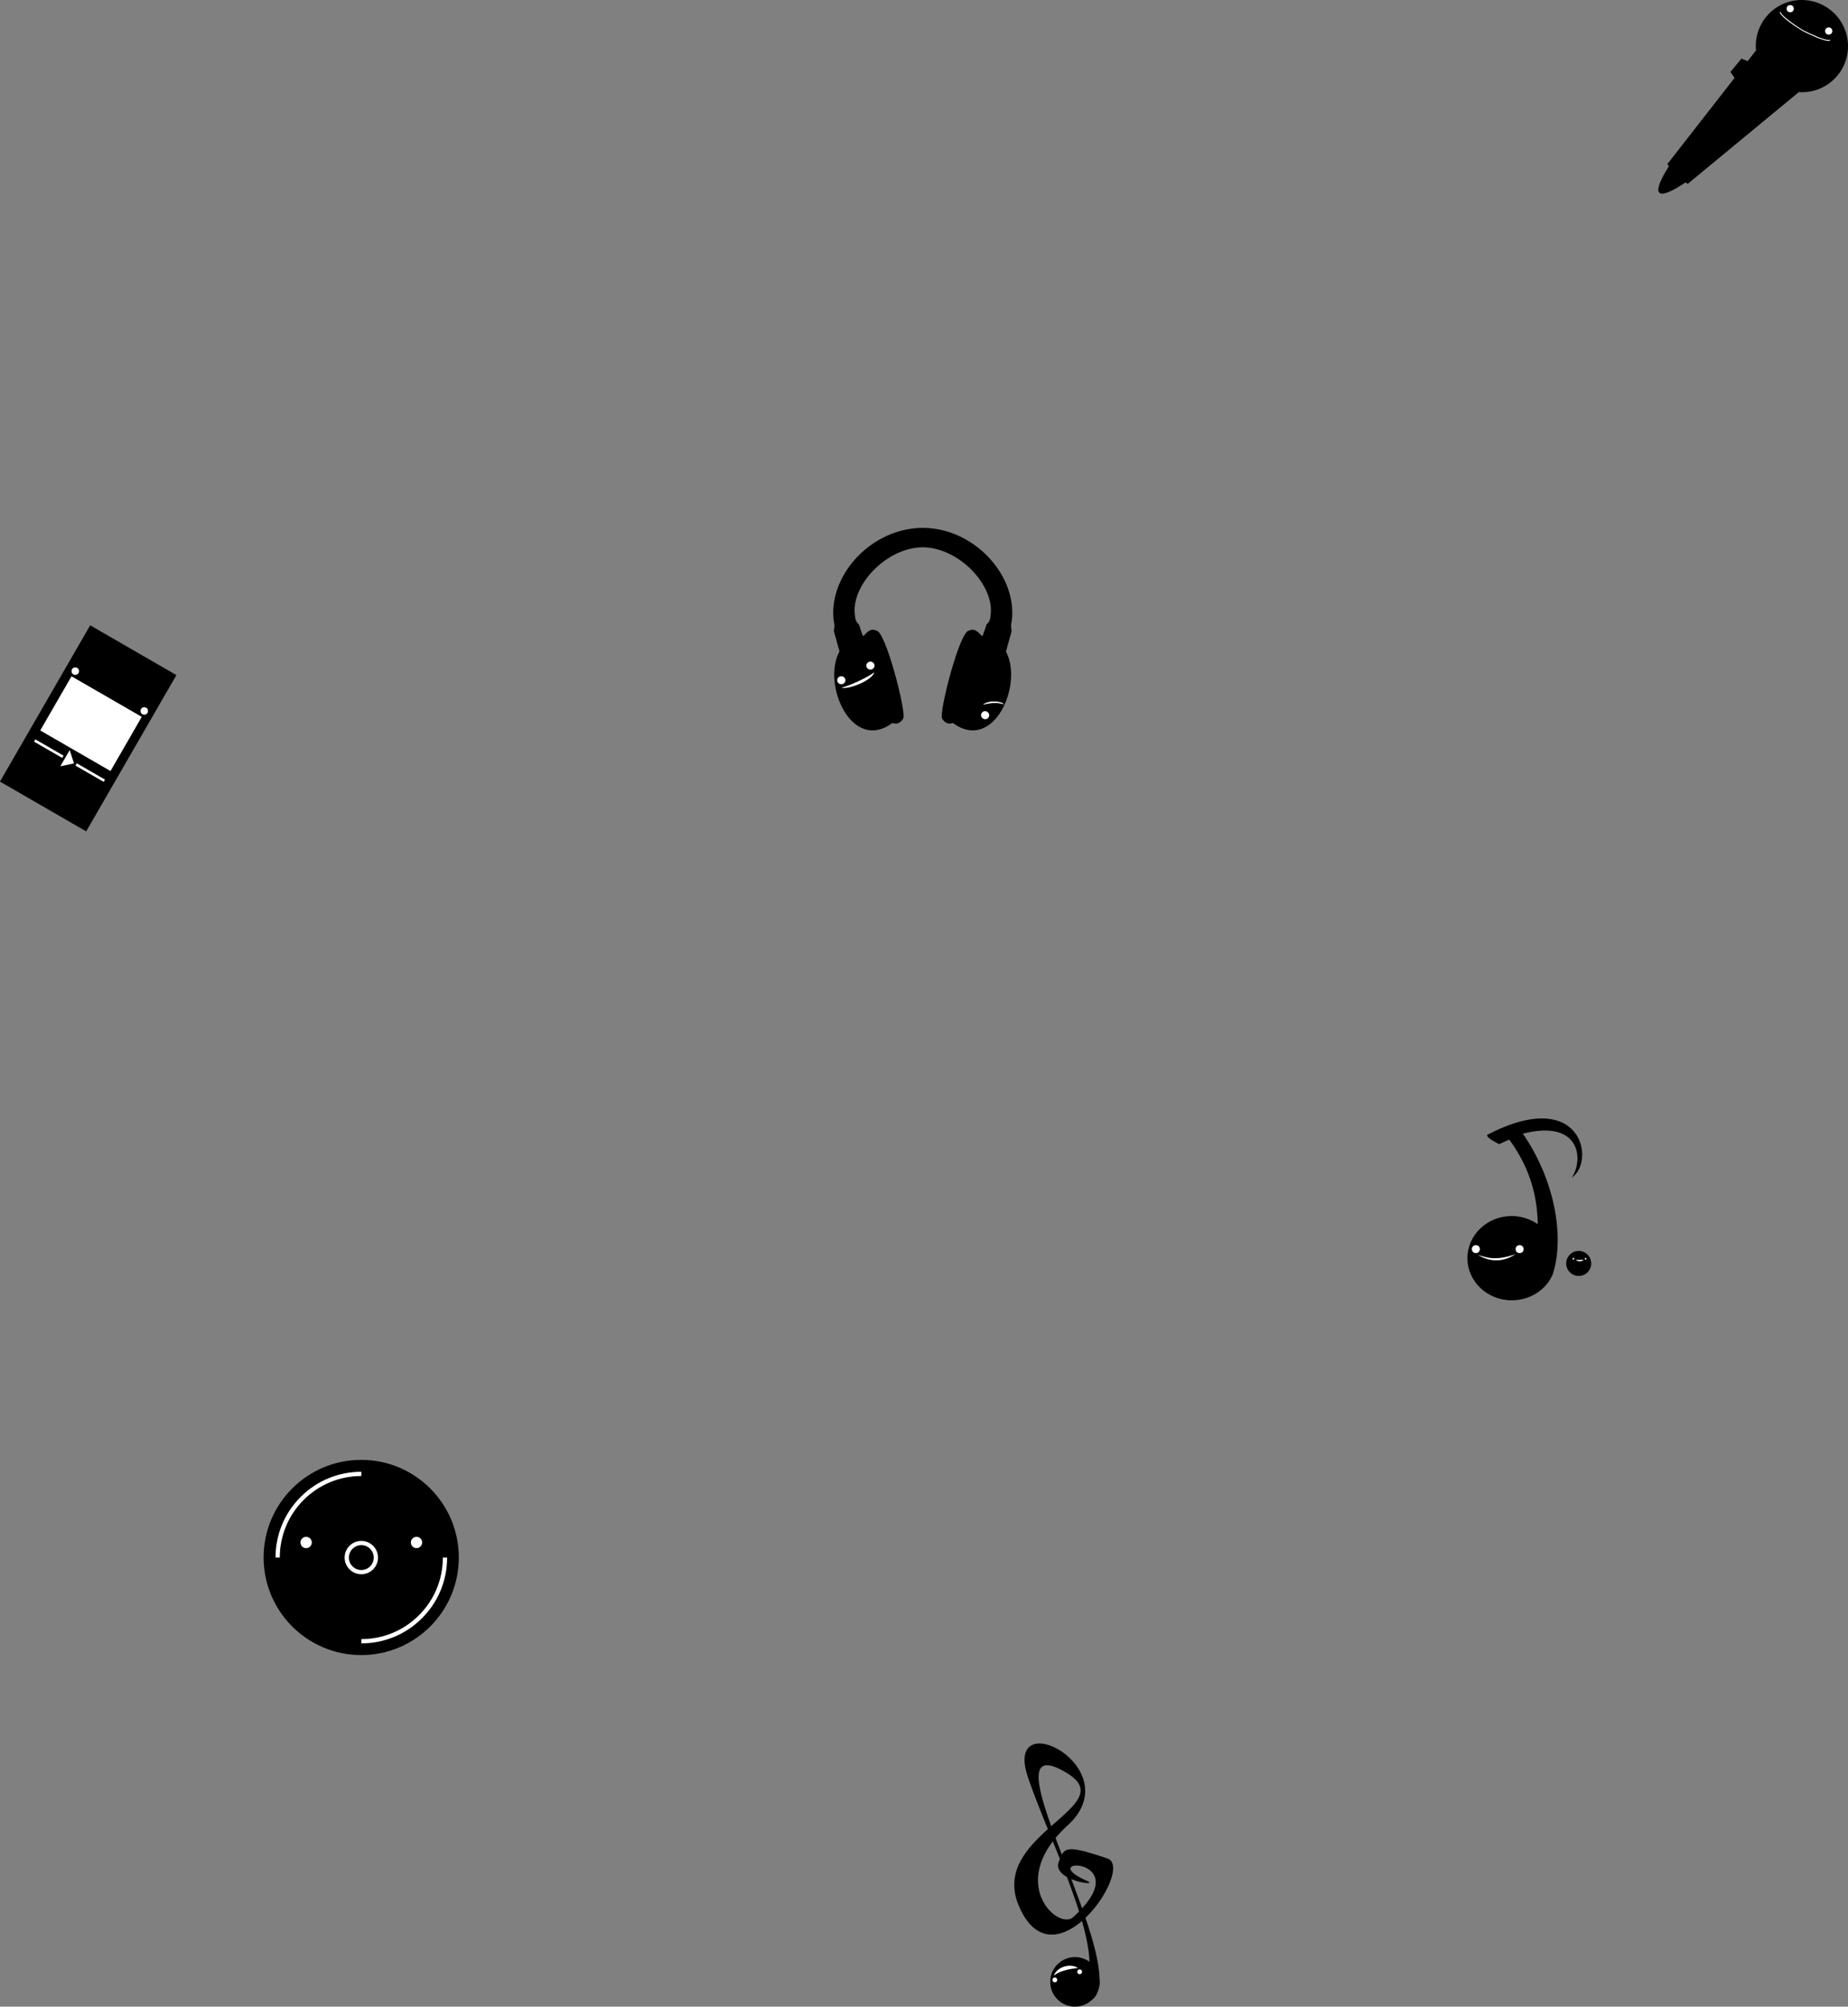<?xml version="1.0" encoding="utf-8"?>
<!-- Generator: Adobe Illustrator 16.0.3, SVG Export Plug-In . SVG Version: 6.00 Build 0)  -->
<!DOCTYPE svg PUBLIC "-//W3C//DTD SVG 1.1//EN" "http://www.w3.org/Graphics/SVG/1.1/DTD/svg11.dtd">
<svg version="1.1"
	 id="Calque_1" xmlns:krita="http://krita.org/namespaces/svg/krita" xmlns:sodipodi="http://sodipodi.sourceforge.net/DTD/sodipodi-0.dtd"
	 xmlns="http://www.w3.org/2000/svg" xmlns:xlink="http://www.w3.org/1999/xlink" x="0px" y="0px" width="313.221px"
	 height="340.1px" viewBox="83.845 80.331 313.221 340.1" enable-background="new 83.845 80.331 313.221 340.1"
	 xml:space="preserve">
<rect x="83.845" y="80.331" width="313.221" height="340.1" fill="#808080" stroke="none"/>
<path d="M397.064,88.042c0.032,2.088-0.751,4.062-2.205,5.557c-1.479,1.522-3.465,2.36-5.591,2.36c-0.179,0-0.355-0.008-0.533-0.021
	l-18.852,15.568c-0.09-0.083-0.202-0.173-0.328-0.268c-1.772,1.172-3.035,1.804-3.788,1.898c-0.193,0.045-0.38,0.034-0.547-0.063
	c-0.015-0.007-0.027-0.016-0.041-0.025c-0.027-0.018-0.055-0.039-0.082-0.063c0-0.001-0.002-0.001-0.002-0.002
	c-0.025-0.027-0.048-0.055-0.068-0.083c-0.008-0.013-0.017-0.025-0.024-0.039c-0.102-0.165-0.119-0.351-0.078-0.546
	c0.072-0.756,0.669-2.035,1.791-3.84c-0.098-0.123-0.191-0.232-0.276-0.32l11.396-14.615l-0.689-1.019l1.854-2.256l1.051,0.434
	l1.422-1.823c-0.019-0.209-0.033-0.419-0.036-0.631c-0.032-2.088,0.751-4.061,2.204-5.556c1.481-1.522,3.466-2.36,5.592-2.36
	c2.05,0,3.988,0.787,5.46,2.218C396.19,84.006,397.033,85.957,397.064,88.042z"/>
<g>
	<circle fill="#FFFFFF" cx="387.27" cy="81.799" r="0.608"/>
	<circle fill="#FFFFFF" cx="393.795" cy="85.592" r="0.607"/>
	<path fill="#FFFFFF" d="M393.973,87.059l0.093,0.118c-0.067,0.055-0.171,0.081-0.313,0.081c-0.918,0-3.361-1.136-4.346-1.668
		l-0.001,0.001c-0.02-0.011-0.043-0.025-0.065-0.038c-0.021-0.012-0.041-0.023-0.062-0.034l0.001-0.001
		c-0.993-0.588-3.852-2.484-3.765-3.17l0.149,0.018c-0.06,0.496,2.376,2.228,3.753,3.057c1.146,0.607,3.513,1.682,4.346,1.682
		C393.889,87.104,393.945,87.08,393.973,87.059z"/>
</g>
<path d="M255.34,185.503c-0.168,0.723-0.173,1.277-0.006,1.704l-0.988,3.56c2.992,5.563-2.084,17.168-8.979,12.109
	c-0.749,0.258-1.357,0.014-1.827-0.732c-0.685-0.59,2.964-15.02,4.565-14.936c0.783-0.419,1.441,0.102,2.057,0.831
	c0.084,0.009,0.167,0.019,0.248,0.03l0.67-1.943c0.549-0.431,0.602-0.968,0.659-1.511c0.717-4.995-5.269-11.459-11.478-11.528
	c-6.248,0.045-12.234,6.523-11.516,11.528c0.057,0.543,0.11,1.079,0.659,1.511l0.668,1.939c0.075-0.01,0.149-0.02,0.226-0.027
	c0.615-0.73,1.273-1.249,2.058-0.831c1.6-0.084,5.249,14.347,4.563,14.937c-0.47,0.746-1.078,0.99-1.826,0.73
	c-6.906,5.068-11.988-6.588-8.962-12.14l-0.98-3.528c0.167-0.427,0.164-0.982-0.005-1.703c-0.881-7.331,5.768-14.992,13.973-15.659
	l0.004-0.007c0.314-0.024,0.628-0.037,0.941-0.04c0.06,0,0.119,0,0.179,0s0.12,0,0.179,0c0.313,0.004,0.627,0.017,0.942,0.041
	l0.003,0.006C249.572,170.511,256.221,178.171,255.34,185.503z"/>
<g>
	<ellipse fill="#FFFFFF" cx="226.44" cy="195.621" rx="0.696" ry="0.677"/>
	<ellipse fill="#FFFFFF" cx="231.375" cy="193.144" rx="0.696" ry="0.677"/>
	<path fill="#FFFFFF" d="M226.438,196.882c1.159-0.215,4.514-1.742,5.577-2.602C231.762,195.568,227.76,197.251,226.438,196.882z"/>
	
		<ellipse transform="matrix(0.493 -0.87 0.87 0.493 -48.189 320.401)" fill="#FFFFFF" cx="250.826" cy="201.549" rx="0.677" ry="0.696"/>
	<path fill="#FFFFFF" d="M254.01,199.704c-1.611-0.441-2.234-0.168-3.584,0.057C251.621,198.854,253.739,199.235,254.01,199.704z"/>
</g>
<ellipse id="shape0_6_" cx="145.068" cy="344.3" rx="16.542" ry="16.542"/>
<g>
	<path fill="#FFFFFF" d="M135.329,334.531c-2.618,2.612-4.06,6.088-4.063,9.787l-0.72-0.001c0-3.893,1.518-7.549,4.274-10.297
		c2.741-2.735,6.382-4.242,10.253-4.242c0.005,0,0.009,0,0.013,0v0.72C141.402,330.498,137.937,331.931,135.329,334.531z"/>
	<path fill="#FFFFFF" d="M159.626,344.32c0,3.947-1.556,7.641-4.381,10.4c-0.001,0.001-0.002,0.002-0.003,0.003
		c-2.728,2.667-6.331,4.136-10.144,4.136h-0.013v-0.721c3.63,0,7.059-1.396,9.656-3.933c0-0.001,0.001-0.001,0.001-0.001
		c2.682-2.624,4.16-6.135,4.163-9.887L159.626,344.32z"/>
	<path fill="#FFFFFF" d="M145.086,347.146c-1.559,0-2.828-1.269-2.828-2.828c0-1.559,1.269-2.827,2.828-2.827
		c1.559,0,2.828,1.268,2.828,2.827C147.914,345.877,146.645,347.146,145.086,347.146z M145.086,346.426
		c1.162,0,2.108-0.945,2.108-2.107c0-1.161-0.946-2.106-2.108-2.106c-1.162,0-2.107,0.945-2.107,2.106
		C142.979,345.48,143.924,346.426,145.086,346.426z"/>
	<circle fill="#FFFFFF" cx="135.732" cy="341.761" r="0.958"/>
	<circle fill="#FFFFFF" cx="154.44" cy="341.761" r="0.958"/>
</g>
<rect id="shape0_5_" x="90.361" y="188.489" transform="matrix(0.866 0.5 -0.5 0.866 115.123 -22.098)" width="16.875" height="30.584"/>
<g>
	
		<rect x="92.386" y="197.685" transform="matrix(0.866 0.5 -0.5 0.866 114.802 -22.435)" fill="#FFFFFF" width="13.751" height="10.601"/>
	<circle fill="#FFFFFF" cx="96.604" cy="194.081" r="0.63"/>
	<circle fill="#FFFFFF" cx="108.295" cy="200.831" r="0.63"/>
	
		<rect x="96.396" y="211.06" transform="matrix(0.866 0.5 -0.5 0.866 118.911 -21.273)" fill="#FFFFFF" width="5.52" height="0.444"/>
	
		<rect x="89.351" y="206.99" transform="matrix(-0.866 -0.5 0.5 -0.866 68.28 432.718)" fill="#FFFFFF" width="5.52" height="0.443"/>
	<polygon fill="#FFFFFF" points="95.657,207.462 96.386,209.718 94.072,210.206 	"/>
</g>
<g>
	<circle cx="351.423" cy="294.465" r="2.12"/>
	<path d="M341.955,272.461c5.472,7.968,7.084,17.548,5.08,23.819c-0.017-0.063,0.016,0.062,0,0
		c-1.104,2.634-3.819,4.436-6.977,4.436c-4.14,0-7.494-3.195-7.494-7.14s3.354-7.142,7.494-7.142c1.654,0,3.184,0.514,4.425,1.379
		c-0.059-5.285-1.671-10.065-4.841-14.338l-1.695,0.779c-1.596-0.813-2.258-1.35-1.987-1.611c16.07-8.313,18.397,4.619,14.249,7.299
		C352.13,277.424,352.2,269.92,341.955,272.461z"/>
</g>
<g>
	<circle fill="#FFFFFF" cx="341.402" cy="292.039" r="0.673"/>
	<circle fill="#FFFFFF" cx="333.99" cy="292.039" r="0.673"/>
	<path fill="#FFFFFF" d="M340.717,292.899c-2.09,1.351-4.214,1.396-6.373,0.135C336.025,293.505,337.324,294.056,340.717,292.899z"
		/>
	<circle fill="#FFFFFF" cx="352.59" cy="293.671" r="0.146"/>
	<circle fill="#FFFFFF" cx="350.532" cy="293.671" r="0.146"/>
	<path fill="#FFFFFF" d="M350.909,293.886c0.671-0.004,0.744-0.004,1.383-0.029C351.854,294.19,351.393,294.2,350.909,293.886z"/>
</g>
<path d="M270.248,416.23c0,0.607-0.131,1.183-0.363,1.703c-0.211,0.585-0.531,1.049-0.982,1.372c-0.75,0.696-1.75,1.125-2.854,1.125
	c-2.32,0-4.201-1.88-4.201-4.2c0-2.319,1.881-4.2,4.201-4.2c0.918,0,1.766,0.299,2.457,0.8c-0.055-1.97-0.537-4.334-1.279-6.914
	c-3.518,3.015-7.979,3.923-10.729-2.643c-2.357-5.629,1.316-9.657,4.95-12.928c-1.299-3.203-2.517-6.236-3.383-8.813
	c-4.285-12.745,17.388-1.515,6.733,8.175c-0.789,0.718-1.467,1.428-2.049,2.128c0.343,0.916,0.701,1.856,1.068,2.813
	c0.74-1.314,1.973-1.269,7.734,0.665c2.404,0.806-0.004,6.514-3.729,10.063c1.352,3.967,2.34,7.611,2.375,10.251
	C270.229,415.825,270.248,416.025,270.248,416.23z M265.422,398.816c0.633,1.654,1.258,3.316,1.838,4.941
	c8.012-8.773-8.16-8.597,0.822-4.639C269.4,399.7,267.275,399.596,265.422,398.816z M262.018,389.838
	c3.914-3.461,7.408-6.084,2.76-8.94C258.27,376.897,259.24,382.081,262.018,389.838z M266.74,404.307
	c-0.598-1.884-1.303-3.855-2.063-5.854c-1.055-0.597-1.811-1.451-1.389-2.561c0.068-0.179,0.131-0.347,0.193-0.505
	c-0.396-0.995-0.796-1.988-1.194-2.972c-6.372,8.363,1.095,14.984,3.47,12.83C266.113,404.923,266.439,404.609,266.74,404.307z"/>
<g>
	<ellipse fill="#FFFFFF" cx="262.634" cy="415.898" rx="0.401" ry="0.407"/>
	<ellipse fill="#FFFFFF" cx="266.842" cy="414.523" rx="0.4" ry="0.407"/>
	<path fill="#FFFFFF" d="M266.563,413.871c-1.584,0.189-3.271,0.529-4.119,1.346C262.928,413.725,265.184,412.999,266.563,413.871z"
		/>
</g>
</svg>
